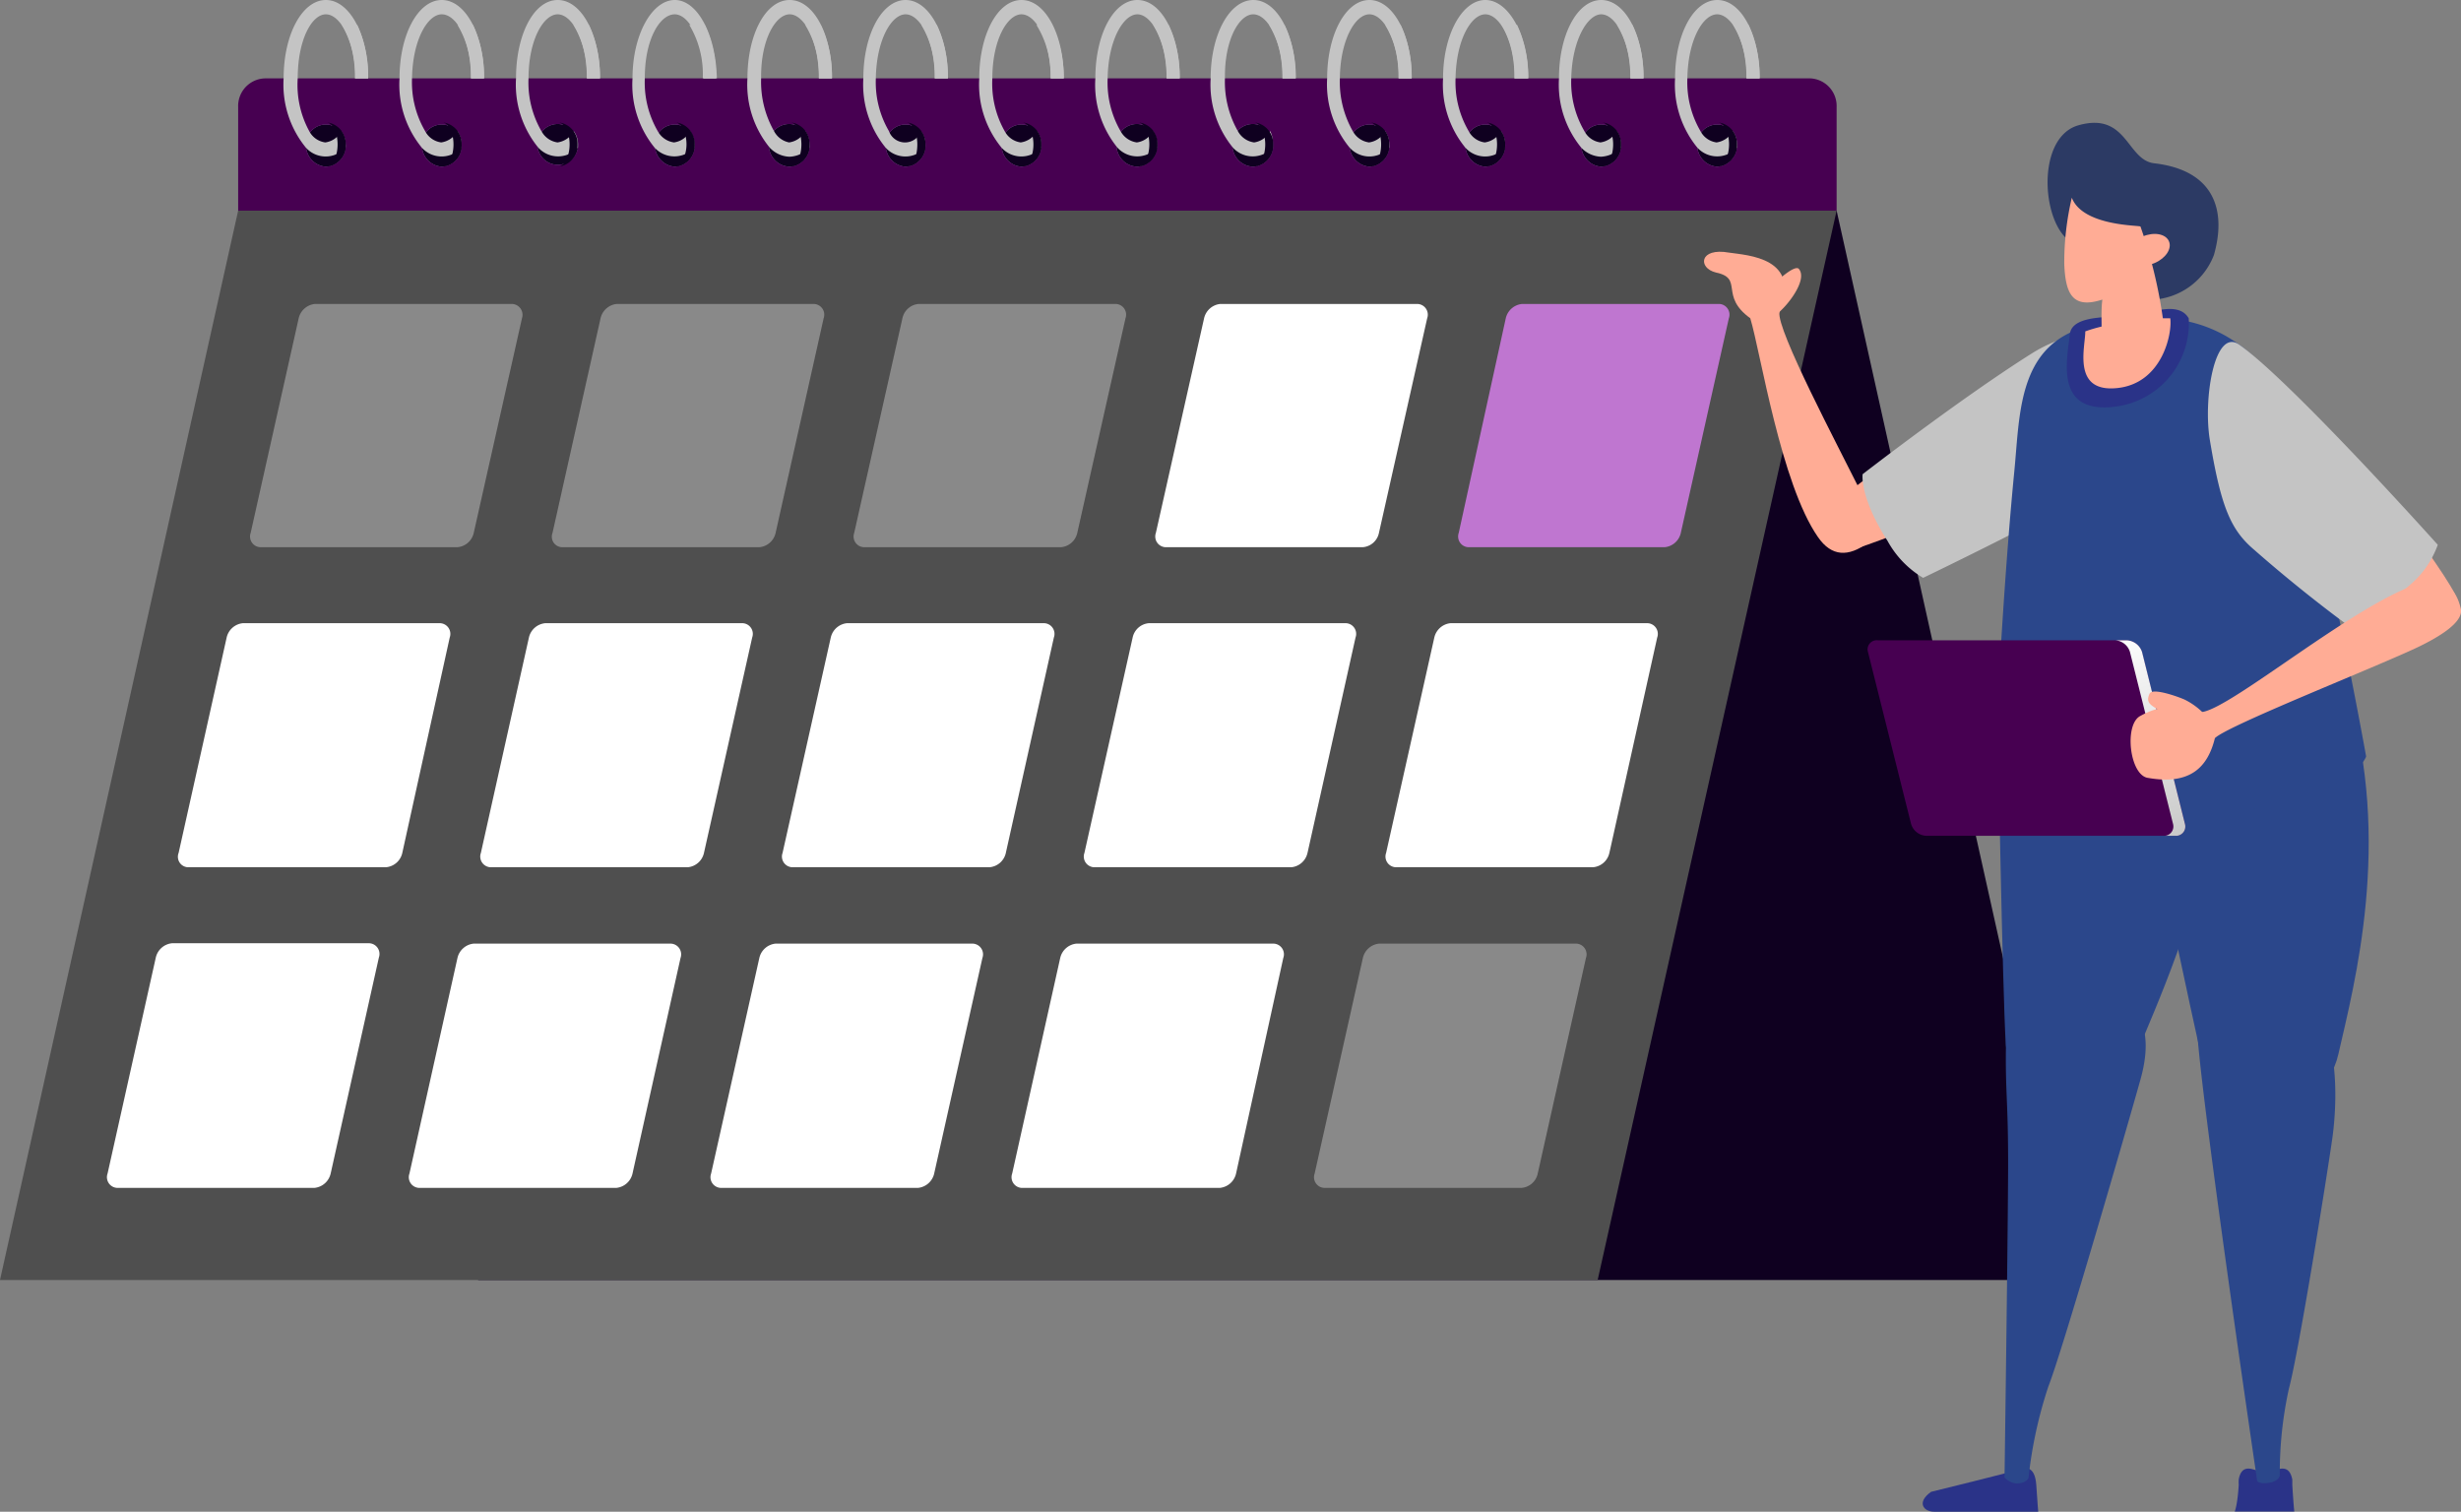 <svg width="140" height="86" fill="none" xmlns="http://www.w3.org/2000/svg">
    <rect width="100%" height="100%" fill="#808080" stroke="none"/>
    <g clip-path="url(#a)">
        <path d="M13.605 11.983h90.876l13.548 60.834h-90.83L13.604 11.983z" fill="#0F0020"/>
        <path d="M104.481 11.983H13.548L0 72.817h90.887l13.594-60.834z" fill="#4F4F4F"/>
        <path opacity=".5" d="M26.95 30.315a1.042 1.042 0 0 1-.926.815h-11.2a.607.607 0 0 1-.594-.53.611.611 0 0 1 .03-.285l2.732-12.21a1.053 1.053 0 0 1 .937-.814h11.2a.62.62 0 0 1 .565.814l-2.744 12.21zM44.123 30.315a1.042 1.042 0 0 1-.926.815H31.986a.596.596 0 0 1-.59-.53.6.6 0 0 1 .036-.285l2.733-12.21a1.053 1.053 0 0 1 .925-.814h11.2a.61.61 0 0 1 .565.814l-2.732 12.21zM61.284 30.315a1.042 1.042 0 0 1-.926.815h-11.2a.607.607 0 0 1-.594-.53.614.614 0 0 1 .03-.285l2.743-12.21a1.03 1.03 0 0 1 .926-.814h11.2a.61.61 0 0 1 .564.814l-2.743 12.21z" fill="#C4C4C4"/>
        <path d="M78.445 30.315a1.019 1.019 0 0 1-.926.815h-11.2a.607.607 0 0 1-.594-.53.611.611 0 0 1 .03-.285l2.743-12.21a1.053 1.053 0 0 1 .926-.814h11.2a.61.61 0 0 1 .565.814l-2.744 12.21z" fill="#fff"/>
        <path d="M95.618 30.315a1.042 1.042 0 0 1-.926.815H83.548a.607.607 0 0 1-.594-.53.611.611 0 0 1 .03-.285l2.676-12.21a1.053 1.053 0 0 1 .937-.814h11.2a.609.609 0 0 1 .553.814l-2.732 12.21z" fill="#BF76D0"/>
        <path d="M22.886 48.522a1.042 1.042 0 0 1-.938.815h-11.2a.597.597 0 0 1-.587-.815l2.733-12.255a1.053 1.053 0 0 1 .925-.815h11.2a.609.609 0 0 1 .565.815l-2.698 12.255zM40.047 48.522a1.042 1.042 0 0 1-.926.815h-11.2a.609.609 0 0 1-.565-.815l2.733-12.255a1.053 1.053 0 0 1 .937-.815h11.2a.608.608 0 0 1 .564.815l-2.743 12.255zM57.22 48.522a1.041 1.041 0 0 1-.938.815h-11.2a.609.609 0 0 1-.564-.815l2.743-12.255a1.052 1.052 0 0 1 .926-.815h11.2a.609.609 0 0 1 .565.815l-2.733 12.255zM74.38 48.522a1.042 1.042 0 0 1-.925.815h-11.2a.609.609 0 0 1-.565-.815l2.744-12.255a1.03 1.03 0 0 1 .926-.815h11.2a.609.609 0 0 1 .553.815l-2.732 12.255zM91.553 48.522a1.042 1.042 0 0 1-.937.815h-11.2a.609.609 0 0 1-.564-.815l2.743-12.255a1.053 1.053 0 0 1 .926-.815H93.71a.609.609 0 0 1 .564.815l-2.72 12.255zM18.81 66.763a1.053 1.053 0 0 1-.926.815h-11.2a.609.609 0 0 1-.565-.815l2.744-12.289a1.053 1.053 0 0 1 .926-.814h11.2a.609.609 0 0 1 .564.814l-2.743 12.29zM35.982 66.763a1.053 1.053 0 0 1-.926.815h-11.21a.608.608 0 0 1-.554-.815l2.732-12.266a1.053 1.053 0 0 1 .926-.815h11.2a.61.61 0 0 1 .564.815l-2.732 12.266zM53.143 66.763a1.053 1.053 0 0 1-.925.815h-11.2a.609.609 0 0 1-.565-.815l2.744-12.266a1.052 1.052 0 0 1 .925-.815h11.2a.61.61 0 0 1 .565.815l-2.744 12.266zM70.316 66.763a1.053 1.053 0 0 1-.926.815h-11.2a.609.609 0 0 1-.61-.815l2.733-12.266a1.053 1.053 0 0 1 .926-.815H72.45a.608.608 0 0 1 .553.815l-2.687 12.266z" fill="#fff"/>
        <path opacity=".5" d="M87.477 66.763a1.03 1.03 0 0 1-.925.815h-11.2a.608.608 0 0 1-.565-.815l2.744-12.266a1.053 1.053 0 0 1 .925-.815h11.2a.61.61 0 0 1 .565.815l-2.744 12.266z" fill="#C4C4C4"/>
        <path d="M104.481 11.983V6.088a1.577 1.577 0 0 0-.412-1.121 1.567 1.567 0 0 0-1.079-.508H15.084a1.566 1.566 0 0 0-1.436 1.017 1.578 1.578 0 0 0-.1.612v5.895h90.933z" fill="#470051"/>
        <path d="M18.539 9.482a1.207 1.207 0 0 0 1.129-1.267 1.133 1.133 0 0 0-1.13-1.131 1.128 1.128 0 0 0-1.128 1.131 1.213 1.213 0 0 0 1.129 1.267z" fill="#BF76D0"/>
        <path d="M18.539 9.482a1.207 1.207 0 0 0 1.129-1.267 1.133 1.133 0 0 0-1.13-1.131 1.128 1.128 0 0 0-1.128 1.131 1.213 1.213 0 0 0 1.129 1.267z" fill="#0F0020"/>
        <path d="M18.539.815c.801 0 1.66 1.46 1.66 3.643h.745c0-2.5-1.062-4.458-2.405-4.458-1.344 0-2.405 1.958-2.405 4.458a5.666 5.666 0 0 0 1.264 3.938 1.513 1.513 0 0 0 2.259 0 .913.913 0 0 0 0-.18c0-.272-.084-.536-.238-.759a1.21 1.21 0 0 1-.914.645 1.207 1.207 0 0 1-.915-.645 5.498 5.498 0 0 1-.654-2.999c0-2.195.801-3.643 1.603-3.643z" fill="#C4C4C4"/>
        <path d="M18.539 6.959c.372 0 .666.566.666 1.256 0 .69-.294 1.267-.666 1.267a1.207 1.207 0 0 0 1.129-1.267 1.213 1.213 0 0 0-1.13-1.256z" fill="#0F0020"/>
        <path d="M20.198 4.458h.745a6.938 6.938 0 0 0-.62-3.043h-.881a5.44 5.44 0 0 1 .756 3.043z" fill="#C4C4C4"/>
        <path d="M25.132 9.482a1.207 1.207 0 0 0 1.13-1.267 1.133 1.133 0 0 0-1.13-1.131 1.128 1.128 0 0 0-1.129 1.131 1.213 1.213 0 0 0 1.13 1.267z" fill="#BF76D0"/>
        <path d="M25.132 9.482a1.207 1.207 0 0 0 1.13-1.267 1.133 1.133 0 0 0-1.13-1.131 1.128 1.128 0 0 0-1.129 1.131 1.213 1.213 0 0 0 1.13 1.267z" fill="#0F0020"/>
        <path d="M25.132.815c.836 0 1.66 1.448 1.66 3.643h.745c0-2.5-1.061-4.458-2.405-4.458-1.343 0-2.405 1.958-2.405 4.458a5.666 5.666 0 0 0 1.265 3.938 1.513 1.513 0 0 0 2.258 0 .928.928 0 0 0 0-.18 1.338 1.338 0 0 0-.226-.759 1.244 1.244 0 0 1-.926.645 1.207 1.207 0 0 1-.914-.645 5.498 5.498 0 0 1-.745-2.999c.034-2.195.892-3.643 1.693-3.643z" fill="#C4C4C4"/>
        <path d="M25.132 6.959c.373 0 .666.566.666 1.256 0 .69-.293 1.267-.666 1.267a1.207 1.207 0 0 0 1.13-1.267 1.213 1.213 0 0 0-1.13-1.256z" fill="#0F0020"/>
        <path d="M26.792 4.458h.745a6.94 6.94 0 0 0-.632-3.043h-.88a5.44 5.44 0 0 1 .767 3.043z" fill="#C4C4C4"/>
        <path d="M32.889 8.215a1.161 1.161 0 0 0-1.158-1.16 1.156 1.156 0 0 0-1.157 1.16 1.161 1.161 0 0 0 1.157 1.16 1.156 1.156 0 0 0 1.158-1.16z" fill="#BF76D0"/>
        <path d="M32.889 8.215a1.161 1.161 0 0 0-1.158-1.16 1.156 1.156 0 0 0-1.157 1.16 1.161 1.161 0 0 0 1.157 1.16 1.156 1.156 0 0 0 1.158-1.16z" fill="#0F0020"/>
        <path d="M31.726.815c.802 0 1.66 1.46 1.66 3.643h.745c0-2.5-1.05-4.458-2.405-4.458-1.355 0-2.371 1.958-2.371 4.458a5.667 5.667 0 0 0 1.264 3.938 1.525 1.525 0 0 0 1.747.37c.194-.086.369-.212.511-.37v-.18c0-.272-.083-.536-.237-.759a1.232 1.232 0 0 1-.925.645 1.23 1.23 0 0 1-.915-.645 5.51 5.51 0 0 1-.734-2.999c0-2.195.858-3.643 1.66-3.643z" fill="#C4C4C4"/>
        <path d="M31.726 6.959c.372 0 .677.566.677 1.256 0 .69-.305 1.267-.677 1.267a1.218 1.218 0 0 0 1.129-1.267 1.213 1.213 0 0 0-1.13-1.256z" fill="#0F0020"/>
        <path d="M33.385 4.458h.746a6.94 6.94 0 0 0-.633-3.043h-.88a5.44 5.44 0 0 1 .767 3.043z" fill="#C4C4C4"/>
        <path d="M38.387 9.482a1.207 1.207 0 0 0 1.13-1.267 1.133 1.133 0 0 0-1.13-1.131 1.128 1.128 0 0 0-1.129 1.131 1.224 1.224 0 0 0 1.13 1.267z" fill="#BF76D0"/>
        <path d="M38.387 9.482a1.207 1.207 0 0 0 1.13-1.267 1.133 1.133 0 0 0-1.13-1.131 1.128 1.128 0 0 0-1.129 1.131 1.224 1.224 0 0 0 1.13 1.267z" fill="#0F0020"/>
        <path d="M38.387.815c.79 0 1.648 1.46 1.648 3.643h.746C40.724 1.958 39.674 0 38.387 0c-1.287 0-2.405 1.958-2.405 4.458a5.666 5.666 0 0 0 1.253 3.938 1.525 1.525 0 0 0 1.747.37c.194-.086.369-.212.511-.37v-.18c0-.272-.083-.536-.237-.759a1.21 1.21 0 0 1-.914.645 1.24 1.24 0 0 1-.926-.645 5.51 5.51 0 0 1-.734-2.999c-.011-2.195.847-3.643 1.705-3.643z" fill="#C4C4C4"/>
        <path d="M38.387 6.959c.361 0 .666.566.666 1.256 0 .69-.361 1.267-.666 1.267a1.207 1.207 0 0 0 1.13-1.267 1.212 1.212 0 0 0-1.13-1.256z" fill="#0F0020"/>
        <path d="M39.979 4.458h.745a6.938 6.938 0 0 0-.632-3.043h-.88a5.44 5.44 0 0 1 .767 3.043z" fill="#C4C4C4"/>
        <path d="M44.924 9.482a1.207 1.207 0 0 0 1.13-1.267 1.161 1.161 0 0 0-1.158-1.16 1.156 1.156 0 0 0-1.157 1.16 1.226 1.226 0 0 0 .718 1.16c.147.067.306.103.467.107z" fill="#BF76D0"/>
        <path d="M44.924 9.482a1.207 1.207 0 0 0 1.13-1.267 1.161 1.161 0 0 0-1.158-1.16 1.156 1.156 0 0 0-1.157 1.16 1.226 1.226 0 0 0 .718 1.16c.147.067.306.103.467.107z" fill="#0F0020"/>
        <path d="M44.924.815c.802 0 1.66 1.46 1.66 3.643h.745C47.33 1.958 46.29 0 44.924 0c-1.366 0-2.404 1.958-2.404 4.458a5.666 5.666 0 0 0 1.264 3.938c.293.317.699.504 1.129.52.43-.017.836-.204 1.129-.52a.913.913 0 0 0 0-.18c0-.272-.083-.536-.237-.759a1.21 1.21 0 0 1-.915.645 1.24 1.24 0 0 1-.858-.645 5.668 5.668 0 0 1-.733-2.999c-.034-2.195.824-3.643 1.625-3.643z" fill="#C4C4C4"/>
        <path d="M44.924 6.959c.373 0 .666.566.666 1.256 0 .69-.293 1.267-.666 1.267a1.207 1.207 0 0 0 1.13-1.267 1.212 1.212 0 0 0-1.13-1.256z" fill="#0F0020"/>
        <path d="M46.584 4.458h.745a6.803 6.803 0 0 0-.643-3.043h-.881a5.35 5.35 0 0 1 .779 3.043z" fill="#C4C4C4"/>
        <path d="M51.518 9.482a1.207 1.207 0 0 0 1.129-1.267 1.133 1.133 0 0 0-1.13-1.131 1.128 1.128 0 0 0-1.128 1.131 1.213 1.213 0 0 0 1.129 1.267z" fill="#BF76D0"/>
        <path d="M51.518 9.482a1.207 1.207 0 0 0 1.129-1.267 1.133 1.133 0 0 0-1.13-1.131 1.128 1.128 0 0 0-1.128 1.131 1.213 1.213 0 0 0 1.129 1.267z" fill="#0F0020"/>
        <path d="M51.518.815c.801 0 1.66 1.448 1.66 3.643h.745c0-2.5-1.062-4.458-2.405-4.458-1.344 0-2.405 1.958-2.405 4.458a5.666 5.666 0 0 0 1.264 3.938 1.513 1.513 0 0 0 2.259 0 .928.928 0 0 0 0-.18 1.258 1.258 0 0 0-.238-.759.974.974 0 0 1-.914.646.97.97 0 0 1-.915-.646 5.498 5.498 0 0 1-.745-2.999c.034-2.195.892-3.643 1.694-3.643z" fill="#C4C4C4"/>
        <path d="M51.518 6.959c.372 0 .666.566.666 1.256 0 .69-.248 1.267-.666 1.267a1.207 1.207 0 0 0 1.129-1.267 1.213 1.213 0 0 0-1.13-1.256z" fill="#0F0020"/>
        <path d="M53.177 4.458h.746a6.94 6.94 0 0 0-.633-3.043h-.88c.549.916.816 1.975.767 3.043z" fill="#C4C4C4"/>
        <path d="M58.111 9.482a1.207 1.207 0 0 0 1.13-1.267 1.133 1.133 0 0 0-1.13-1.131 1.128 1.128 0 0 0-1.129 1.131 1.212 1.212 0 0 0 1.13 1.267z" fill="#BF76D0"/>
        <path d="M58.111 9.482a1.207 1.207 0 0 0 1.13-1.267 1.133 1.133 0 0 0-1.13-1.131 1.128 1.128 0 0 0-1.129 1.131 1.212 1.212 0 0 0 1.13 1.267z" fill="#0F0020"/>
        <path d="M58.111.815c.802 0 1.66 1.46 1.66 3.643h.745c0-2.5-1.05-4.458-2.405-4.458-1.354 0-2.404 1.958-2.404 4.458a5.666 5.666 0 0 0 1.264 3.938 1.513 1.513 0 0 0 2.258 0 .898.898 0 0 0 0-.18c0-.272-.083-.536-.237-.759a1.244 1.244 0 0 1-.926.645 1.206 1.206 0 0 1-.914-.645 5.498 5.498 0 0 1-.7-2.999c0-2.195.858-3.643 1.66-3.643z" fill="#C4C4C4"/>
        <path d="M58.111 6.959c.373 0 .678.566.678 1.256 0 .69-.305 1.267-.678 1.267a1.207 1.207 0 0 0 1.13-1.267 1.213 1.213 0 0 0-1.13-1.256z" fill="#0F0020"/>
        <path d="M59.77 4.458h.746a6.94 6.94 0 0 0-.677-3.043h-.881c.565.911.848 1.97.813 3.043z" fill="#C4C4C4"/>
        <path d="M64.705 9.482a1.219 1.219 0 0 0 1.129-1.267 1.161 1.161 0 0 0-1.157-1.16 1.156 1.156 0 0 0-1.158 1.16 1.213 1.213 0 0 0 1.186 1.267z" fill="#BF76D0"/>
        <path d="M64.705 9.482a1.219 1.219 0 0 0 1.129-1.267 1.161 1.161 0 0 0-1.157-1.16 1.156 1.156 0 0 0-1.158 1.16 1.213 1.213 0 0 0 1.186 1.267z" fill="#0F0020"/>
        <path d="M64.705.815c.779 0 1.66 1.448 1.66 3.643h.745c0-2.5-1.05-4.458-2.405-4.458-1.355 0-2.394 1.958-2.394 4.458a5.666 5.666 0 0 0 1.254 3.938 1.525 1.525 0 0 0 1.746.37c.194-.086.369-.212.512-.37v-.18c0-.272-.083-.536-.237-.759a1.21 1.21 0 0 1-.915.645 1.24 1.24 0 0 1-.926-.645 5.51 5.51 0 0 1-.734-2.999c.034-2.195.903-3.643 1.694-3.643z" fill="#C4C4C4"/>
        <path d="M64.716 6.959c.361 0 .666.566.666 1.256 0 .69-.305 1.267-.666 1.267a1.207 1.207 0 0 0 1.13-1.267 1.212 1.212 0 0 0-1.13-1.256z" fill="#0F0020"/>
        <path d="M66.364 4.458h.746a6.938 6.938 0 0 0-.633-3.043h-.88a5.44 5.44 0 0 1 .767 3.043z" fill="#C4C4C4"/>
        <path d="M71.298 9.482a1.219 1.219 0 0 0 1.13-1.267 1.161 1.161 0 0 0-1.158-1.16 1.156 1.156 0 0 0-1.157 1.16 1.213 1.213 0 0 0 1.185 1.267z" fill="#BF76D0"/>
        <path d="M71.298 9.482a1.219 1.219 0 0 0 1.13-1.267 1.161 1.161 0 0 0-1.158-1.16 1.156 1.156 0 0 0-1.157 1.16 1.213 1.213 0 0 0 1.185 1.267z" fill="#0F0020"/>
        <path d="M71.298.815c.802 0 1.66 1.46 1.66 3.643h.745c0-2.5-1.05-4.458-2.405-4.458-1.354 0-2.427 1.958-2.427 4.458a5.667 5.667 0 0 0 1.264 3.938 1.525 1.525 0 0 0 1.747.37c.194-.086.369-.212.512-.37v-.18c.03-.261-.017-.525-.136-.759a1.233 1.233 0 0 1-.914.645 1.24 1.24 0 0 1-.926-.645 5.668 5.668 0 0 1-.734-2.999c-.034-2.195.813-3.643 1.614-3.643z" fill="#C4C4C4"/>
        <path d="M71.298 6.959c.373 0 .678.566.678 1.256 0 .69-.305 1.267-.678 1.267a1.218 1.218 0 0 0 1.13-1.267 1.213 1.213 0 0 0-1.13-1.256z" fill="#0F0020"/>
        <path d="M72.958 4.458h.757a6.938 6.938 0 0 0-.644-3.043h-.88c.549.916.816 1.975.767 3.043z" fill="#C4C4C4"/>
        <path d="M77.903 9.482a1.207 1.207 0 0 0 1.13-1.267 1.133 1.133 0 0 0-1.13-1.131 1.128 1.128 0 0 0-1.129 1.131 1.223 1.223 0 0 0 1.13 1.267z" fill="#BF76D0"/>
        <path d="M77.903 9.482a1.207 1.207 0 0 0 1.13-1.267 1.133 1.133 0 0 0-1.13-1.131 1.128 1.128 0 0 0-1.129 1.131 1.223 1.223 0 0 0 1.13 1.267z" fill="#0F0020"/>
        <path d="M77.903.815c.802 0 1.66 1.46 1.66 3.643h.745c0-2.5-1.061-4.458-2.405-4.458-1.343 0-2.405 1.958-2.405 4.458a5.666 5.666 0 0 0 1.276 3.938 1.513 1.513 0 0 0 2.258 0 .928.928 0 0 0 0-.18c0-.272-.083-.536-.237-.759a1.21 1.21 0 0 1-.914.645 1.24 1.24 0 0 1-.926-.645 5.668 5.668 0 0 1-.734-2.999c.023-2.195.88-3.643 1.682-3.643z" fill="#C4C4C4"/>
        <path d="M77.903 6.959c.373 0 .666.566.666 1.256 0 .69-.293 1.267-.666 1.267a1.207 1.207 0 0 0 1.13-1.267 1.212 1.212 0 0 0-1.13-1.256z" fill="#0F0020"/>
        <path d="M79.563 4.458h.745a6.94 6.94 0 0 0-.632-3.043h-.88a5.44 5.44 0 0 1 .767 3.043z" fill="#C4C4C4"/>
        <path d="M84.497 9.482a1.207 1.207 0 0 0 1.129-1.267 1.133 1.133 0 0 0-1.13-1.131 1.128 1.128 0 0 0-1.128 1.131 1.212 1.212 0 0 0 1.129 1.267z" fill="#BF76D0"/>
        <path d="M84.497 9.482a1.207 1.207 0 0 0 1.129-1.267 1.133 1.133 0 0 0-1.13-1.131 1.128 1.128 0 0 0-1.128 1.131 1.212 1.212 0 0 0 1.129 1.267z" fill="#0F0020"/>
        <path d="M84.497.815c.801 0 1.66 1.46 1.66 3.643h.779c0-2.5-1.13-4.458-2.44-4.458-1.309 0-2.404 1.958-2.404 4.458a5.666 5.666 0 0 0 1.264 3.938 1.513 1.513 0 0 0 2.259 0 .928.928 0 0 0 0-.18 1.338 1.338 0 0 0-.226-.759 1.244 1.244 0 0 1-.926.645 1.207 1.207 0 0 1-.915-.645 5.498 5.498 0 0 1-.745-2.999c.034-2.195.892-3.643 1.694-3.643z" fill="#C4C4C4"/>
        <path d="M84.497 6.959c.372 0 .666.566.666 1.256 0 .69-.294 1.267-.666 1.267a1.207 1.207 0 0 0 1.129-1.267 1.212 1.212 0 0 0-1.13-1.256z" fill="#0F0020"/>
        <path d="M86.156 4.458h.78a6.937 6.937 0 0 0-.633-3.043h-.88c.537.92.792 1.979.733 3.043z" fill="#C4C4C4"/>
        <path d="M91.09 9.482a1.218 1.218 0 0 0 1.13-1.267 1.133 1.133 0 0 0-1.13-1.131 1.128 1.128 0 0 0-1.129 1.131 1.212 1.212 0 0 0 1.13 1.267z" fill="#BF76D0"/>
        <path d="M91.09 9.482a1.218 1.218 0 0 0 1.13-1.267 1.133 1.133 0 0 0-1.13-1.131 1.128 1.128 0 0 0-1.129 1.131 1.212 1.212 0 0 0 1.13 1.267z" fill="#0F0020"/>
        <path d="M91.09.815c.802 0 1.66 1.46 1.66 3.643h.745c0-2.5-1.05-4.458-2.405-4.458-1.355 0-2.404 1.958-2.404 4.458a5.666 5.666 0 0 0 1.264 3.938c.293.316.699.503 1.129.52.429-.023.832-.209 1.13-.52v-.18c-.001-.272-.084-.536-.238-.759a1.244 1.244 0 0 1-.926.645 1.206 1.206 0 0 1-.914-.645 5.498 5.498 0 0 1-.746-2.999c.046-2.195.938-3.643 1.705-3.643z" fill="#C4C4C4"/>
        <path d="M91.09 6.959c.373 0 .678.566.678 1.256 0 .69-.305 1.267-.678 1.267a1.218 1.218 0 0 0 1.13-1.267 1.213 1.213 0 0 0-1.13-1.256z" fill="#0F0020"/>
        <path d="M92.75 4.458h.745a6.94 6.94 0 0 0-.632-3.043h-.88a5.44 5.44 0 0 1 .767 3.043z" fill="#C4C4C4"/>
        <path d="M97.684 9.482a1.218 1.218 0 0 0 1.129-1.267 1.133 1.133 0 0 0-1.13-1.131 1.128 1.128 0 0 0-1.128 1.131 1.213 1.213 0 0 0 1.129 1.267z" fill="#BF76D0"/>
        <path d="M97.684 9.482a1.218 1.218 0 0 0 1.129-1.267 1.133 1.133 0 0 0-1.13-1.131 1.128 1.128 0 0 0-1.128 1.131 1.213 1.213 0 0 0 1.129 1.267z" fill="#0F0020"/>
        <path d="M97.684.815c.801 0 1.67 1.448 1.67 3.643h.746c0-2.5-1.05-4.458-2.405-4.458-1.355 0-2.405 1.958-2.405 4.458a5.667 5.667 0 0 0 1.265 3.938 1.525 1.525 0 0 0 1.746.37c.195-.086.369-.212.512-.37v-.18c0-.272-.083-.536-.237-.759a1.244 1.244 0 0 1-.926.645 1.206 1.206 0 0 1-.915-.645 5.498 5.498 0 0 1-.745-2.999c.034-2.195.892-3.643 1.694-3.643z" fill="#C4C4C4"/>
        <path d="M97.684 6.959c.372 0 .677.566.677 1.256 0 .69-.305 1.267-.677 1.267a1.219 1.219 0 0 0 1.129-1.267 1.213 1.213 0 0 0-1.13-1.256z" fill="#0F0020"/>
        <path d="M99.355 4.458h.745a6.941 6.941 0 0 0-.632-3.043h-.88c.549.916.816 1.975.767 3.043z" fill="#C4C4C4"/>
        <path d="M109.674 29.659s-3.477 1.437-4.584 1.686c-.79.18-.959-.917-1.129-1.584-.169-.668 1.716-2.456 3.67-3.395 1.546-.78 2.235 3.055 2.043 3.293z" fill="#FFAC95"/>
        <path d="M121.461 26.48c-2.517 1.81-12.058 6.393-12.058 6.393a5.523 5.523 0 0 1-2.021-2.094c-1.614-2.523-1.422-3.802-1.422-3.802s5.566-4.311 9.585-6.846c3.173-2.014 6.774-1.392 8.073 1.21 1.038 2.128-.745 4.12-2.157 5.138z" fill="#C4C4C4"/>
        <path d="M109.855 84.868s4.618-1.131 4.945-1.256c.327-.124.96-.317 1.039.872.079 1.188.113 1.55.113 1.55S110.645 86 110.035 86c-.609 0-1.027-.532-.18-1.132z" fill="#2A3388"/>
        <path d="M113.648 41.314s.271 15.028.452 18.038 6.153 3.632 7.802-.26c1.648-3.893 3.827-9.302 3.838-13.263.012-3.96-.971-6.982-3.917-9.324-2.947-2.343-8.254.758-8.175 4.81z" fill="#2B478B"/>
        <path d="M114.134 58.537c-.102 3.7.124 3.7.101 8.226-.022 4.527-.203 17.28-.203 17.28.172.2.415.326.678.35.587 0 .688-.328.688-.328a25.003 25.003 0 0 1 1.129-5.194c.802-2.025 4.517-14.88 5.239-17.46.723-2.58.248-4.685-2.822-5.183-3.071-.498-4.754.702-4.81 2.309z" fill="#2B478B"/>
        <path d="M127.355 84.472a2.226 2.226 0 0 1 0-.305c.147-.804.644-.634.971-.532l.542.147.553-.147c.328-.102.824-.272.982.532v.305c.068 1.132.113 1.517.113 1.517h-3.387s.158-.363.226-1.517z" fill="#2A3388"/>
        <path d="M121.439 42.265s3.387 16.306 4.098 19.18c.712 2.874 6.56 2.569 7.486-1.471.926-4.04 3.071-12.13.519-20.572-1.389-4.538-12.848-1.03-12.103 2.863z" fill="#2B478B"/>
        <path d="M125.018 59.012c.339 4.526 3.387 25.234 3.387 25.234s.09.193.655.113c.564-.079.632-.407.632-.407a22.261 22.261 0 0 1 .519-4.956c.554-2.06 2.089-11.61 2.462-14.19.372-2.58.429-7.921-2.62-8.114-3.048-.192-5.08 1.788-5.035 2.32zM119.576 18.4c-4.833.713-4.641 4.945-4.991 8.453-.79 8.124-1.23 18.93-1.23 18.93s2.642 1.257 10.376.748c10.037-.668 10.872-3.497 10.872-3.497s-2.382-13.33-4.516-19.825a7.771 7.771 0 0 0-2.835-3.697 7.744 7.744 0 0 0-4.436-1.407 21.325 21.325 0 0 0-3.24.295z" fill="#2B478B"/>
        <path d="M117.487 13.5c-1.389-1.415-1.513-5.726.745-6.371 2.789-.792 2.744 1.991 4.324 2.161 3.388.396 4.121 2.648 3.388 5.217a3.961 3.961 0 0 1-3.568 2.546c-.711.102-.339-1.618-1.976-2.66a4.856 4.856 0 0 0-2.913-.893z" fill="#2C3A64"/>
        <path d="M117.747 19.01c-.147 1.415-.892 4.527 2.506 4.131a4.761 4.761 0 0 0 3.136-1.662 4.785 4.785 0 0 0 1.121-3.373c-.587-.996-2.134-.306-3.15-.159s-3.478-.124-3.613 1.064z" fill="#2A3388"/>
        <path d="M123.46 18.105h-.599a20.343 20.343 0 0 0-3.217.453 8.306 8.306 0 0 0-1.017.294c0 .906-.767 3.486 1.807 3.225 2.574-.26 3.15-3.112 3.026-3.972z" fill="#FFAC95"/>
        <path d="M123.064 18.287a26.99 26.99 0 0 0-1.298-5.398c0-.08-3.274 0-3.906-1.641a16.095 16.095 0 0 0-.429 3.768c.067 1.652.44 2.592 2.167 2.026-.101.78 0 1.72-.067 2.399a1.422 1.422 0 0 0 .252 1.285 1.43 1.43 0 0 0 1.193.537c.655 0 2.348-.385 2.088-2.977z" fill="#FFAC95"/>
        <path d="M123.381 13.715c.192.418-.17.973-.802 1.245-.632.271-1.298.158-1.49-.26-.192-.42.169-.974.801-1.245.633-.272 1.299-.159 1.491.26zM136.963 29.783s2.19 2.987 2.676 3.983c.338.724-.723 1.132-1.366 1.347-.644.215-2.857-1.132-4.246-2.739-1.061-1.256 2.586-2.704 2.936-2.59z" fill="#FFAC95"/>
        <path d="M127.389 19.61c2.969 2.093 11.29 11.384 11.29 11.384a5.363 5.363 0 0 1-1.682 2.365c-2.258 2.06-3.534 2.139-3.534 2.139s-2.45-1.777-5.216-4.21c-1.344-1.132-1.897-2.433-2.529-6.224-.396-2.32.248-6.461 1.671-5.454z" fill="#C4C4C4"/>
        <path d="M124.295 46.87a.536.536 0 0 1-.098.485.538.538 0 0 1-.455.194h-14.147a.948.948 0 0 1-.88-.68l-2.45-9.776a.519.519 0 0 1 .553-.668h14.147a.933.933 0 0 1 .88.668l2.45 9.777z" fill="#470051"/>
        <path d="m124.295 46.87-2.439-9.777a.96.96 0 0 0-.891-.668h-.678a.934.934 0 0 1 .881.668l2.45 9.777a.536.536 0 0 1-.302.638.53.53 0 0 1-.251.04h.677a.528.528 0 0 0 .564-.423.536.536 0 0 0-.011-.255z" fill="url(#b)"/>
        <path d="M124.273 39.797c-.441-.192-1.829-.678-1.987-.339-.373.803.575.668 1.208 1.596.395.588 2.258 0 2.258 0a3.969 3.969 0 0 0-1.479-1.257z" fill="#FFAC95"/>
        <path d="M137.606 33.2c-3.59 1.132-10.545 6.994-12.295 7.3-1.129.203-1.659-.816-3.567.237-.926.509-.588 3.395.462 3.519 2.405.419 3.388-.622 3.794-2.263.7-.713 9.281-4.085 11.606-5.206 1.05-.509 2.563-1.369 2.383-2.16-.294-1.257-1.039-1.811-2.383-1.427zM100.969 16.102c.283-.271 1.129-1.018 1.355-.814.497.566-.463 1.878-1.061 2.421a.453.453 0 0 1-.734 0 2.066 2.066 0 0 1 .44-1.607z" fill="#FFAC95"/>
        <path d="M103.419 30.553c-2.111-3.033-3.262-10.501-3.85-12.448-1.783-1.29-.35-2.263-1.953-2.602-1.038-.25-.96-1.437.745-1.132 1.05.159 4.144.272 2.868 3.395-.181.973 3.387 7.717 4.516 9.992.508 1.03 1.129 2.614.497 3.134-1.084.792-2.044.792-2.823-.34z" fill="#FFAC95"/>
    </g>
    <defs>
        <linearGradient id="b" x1="120.558" y1="35.803" x2="125.955" y2="54.207" gradientUnits="userSpaceOnUse">
            <stop stop-color="#fff"/>
            <stop offset=".99" stop-color="#ABABAB"/>
        </linearGradient>
        <clipPath id="a">
            <path fill="#fff" d="M0 0h140v86H0z"/>
        </clipPath>
    </defs>
</svg>
